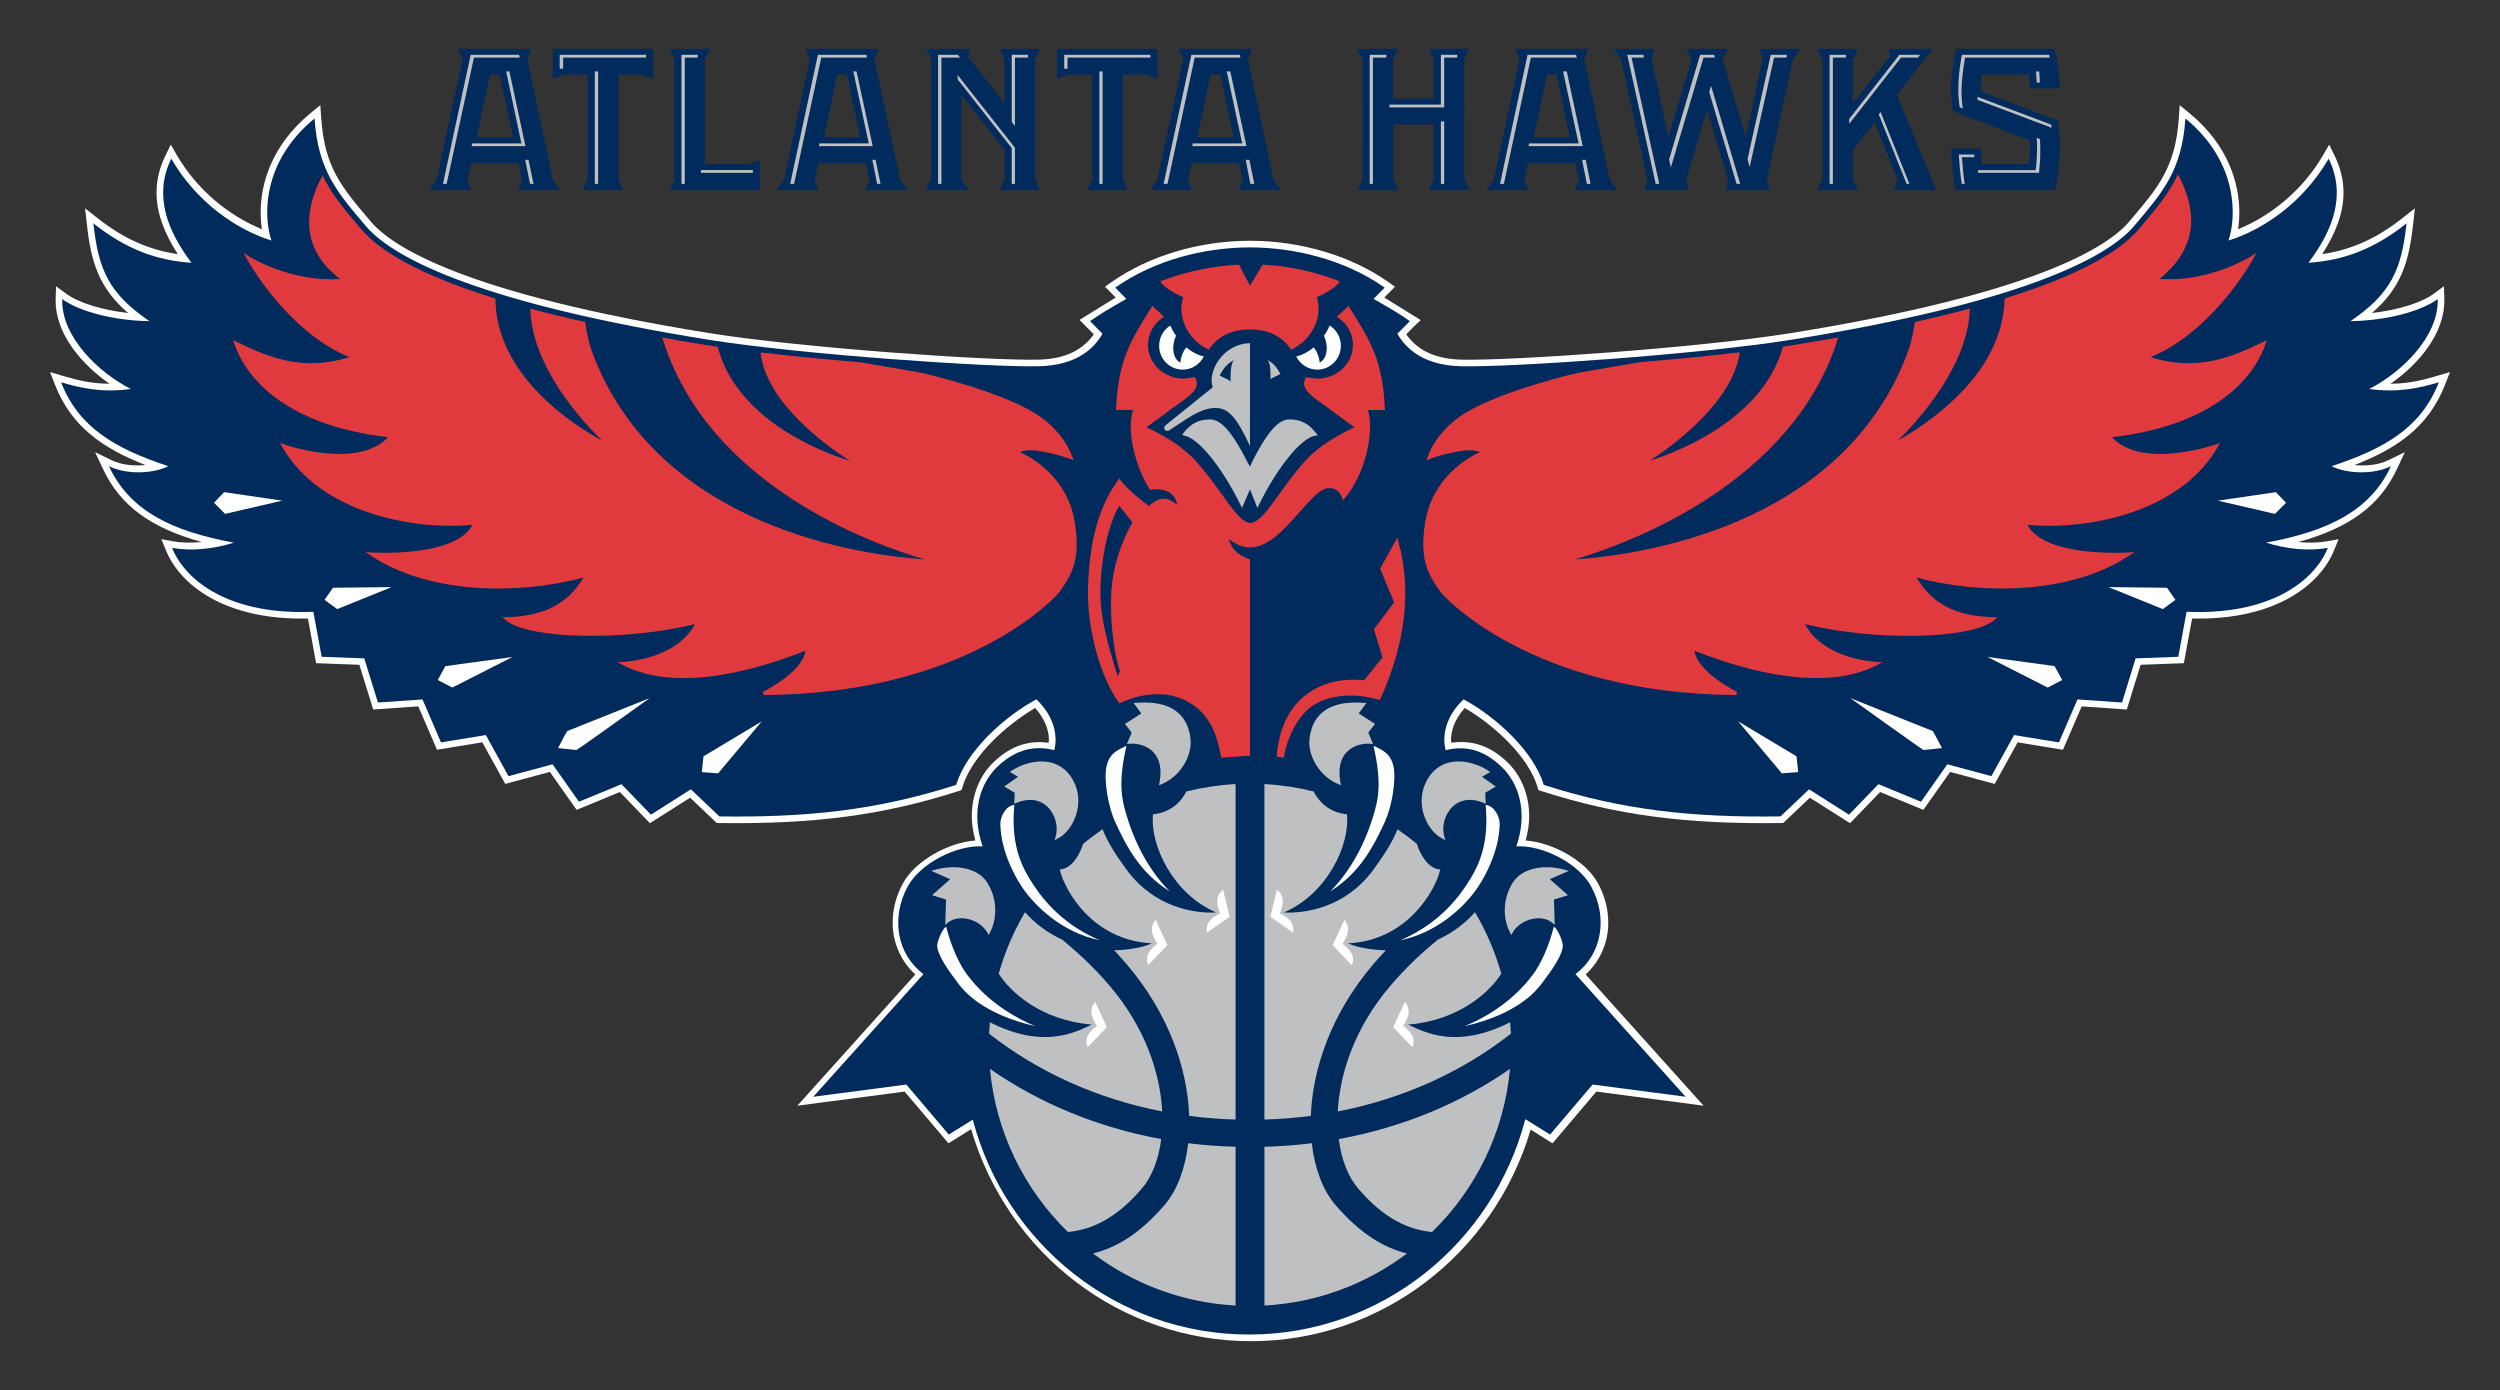 <?xml version="1.0" encoding="utf-8"?>
<!-- Generator: Adobe Illustrator 14.0.0, SVG Export Plug-In . SVG Version: 6.00 Build 43363)  -->
<!DOCTYPE svg PUBLIC "-//W3C//DTD SVG 1.1//EN" "http://www.w3.org/Graphics/SVG/1.1/DTD/svg11.dtd">
<svg version="1.1" id="Layer_1" xmlns="http://www.w3.org/2000/svg" xmlns:xlink="http://www.w3.org/1999/xlink" x="0px" y="0px"
	 width="250px" height="139px" viewBox="0 0 250 139" enable-background="new 0 0 250 139" xml:space="preserve">
<rect x="0" y="0" width="250" height="139" fill="#333333" stroke="none"/>
<g>
	<path fill="#FFFFFF" d="M217.967,10.514l-0.086,1.289c-0.333,4.914-2.035,6.916-4.865,10.239l-0.118,0.141
		c-2.094,2.463-9.279,7.181-33.821,11.13c-9.092,1.46-27.957,2.776-32.935,2.653c-2.6-0.063-4.382-0.921-5.521-2.535
		c0.37-0.374,0.838-0.853,0.838-0.853l0.617-0.567c0,0-2.942-1.819-3.646-2.257c0.258-0.264,1.068-1.083,1.068-1.083l-0.639-0.451
		c-3.737-2.634-8.791-4.143-13.859-4.143c-5.069,0-10.119,1.509-13.86,4.143l-0.641,0.451c0,0,0.811,0.822,1.07,1.083
		c-0.705,0.438-3.616,2.235-3.616,2.235s1.058,1.067,1.429,1.441c-1.132,1.613-2.925,2.471-5.526,2.535
		c-4.977,0.124-23.838-1.192-32.931-2.653c-24.544-3.949-31.729-8.667-33.821-11.132l-0.118-0.139
		c-2.833-3.324-4.535-5.326-4.864-10.239l-0.091-1.289l-0.992,0.819c-3.891,3.198-4.972,7.044-4.972,9.912
		c0,0.614,0.05,1.178,0.132,1.681c-3.426-1.395-6.554-4.04-8.499-7.388l-0.622-1.075l-0.543,1.115
		c-0.587,1.202-0.883,2.437-0.883,3.702c0,1.947,0.734,3.986,2.128,6.137c-2.876-0.428-5.416-1.54-8.026-3.602l-1.243-0.981
		l0.174,1.573c0.42,3.865,1.231,6.395,4.125,8.895c-2.549-0.289-4.927-1.001-6.187-1.928l-1.018-0.75l-0.039,1.265
		c0,0.063-0.005,0.126-0.005,0.19c0,3.263,2.538,6.323,5.389,8.297c-1.829-0.008-3.296-0.378-4.646-0.783L5,37.204l0.496,1.265
		c1.638,4.201,4.801,6.381,9.054,8.034c-1.122,0.107-2.359,0.011-3.36-0.473l-1.682-0.813l0.797,1.69
		c1.696,3.628,4.741,5.887,9.878,7.298c-0.998,0.084-1.968,0.087-2.857-0.073l-1.189-0.21l0.459,1.118
		c1.415,3.455,5.885,7.001,14.198,6.811c0.15,0.855,0.816,4.468,0.816,4.468s3.584,0.131,4.327,0.16
		c0.223,0.726,1.383,4.47,1.383,4.47s3.759-0.262,4.509-0.31c0.305,0.692,1.873,4.336,1.873,4.336s3.789-0.62,4.531-0.741
		c0.368,0.666,2.295,4.157,2.295,4.157s3.736-1.01,4.458-1.2c0.431,0.609,2.678,3.796,2.678,3.796s3.647-1.503,4.324-1.785
		c0.498,0.521,3.006,3.117,3.006,3.117s3.324-2.107,4.017-2.548c0.566,0.537,2.666,2.529,2.666,2.529l0.259,0.005
		c9.519,0.129,16.439-0.794,23.885-3.187l0.329-0.107l0.105-0.333c0.899-2.983,4.252-6.125,7.264-7.878
		c1.086,1.214,1.372,2.382,1.372,3.176c0,0.14-0.024,0.188-0.032,0.301c-1.964-0.266-3.74,0.301-5.387,1.832
		c-1.501,1.391-2.293,3.375-2.293,5.539c0,0.781,0.144,1.592,0.353,2.4c-2.759,0.212-6.008,2.052-7.22,4.256
		c-0.705,1.278-1.046,2.642-1.046,3.963c0,1.987,0.811,3.84,2.264,5.18c-0.792,0.884-11.791,13.122-11.791,13.122
		s10.061-1.321,10.723-1.41c0.417,0.492,4.386,5.172,4.386,5.172s1.543-0.964,2.265-1.415c3.662,12.513,15.012,21.204,27.982,21.204
		c12.946,0,24.288-8.673,27.972-21.156c0.697,0.44,2.186,1.367,2.186,1.367s3.963-4.68,4.382-5.172
		c0.66,0.089,10.724,1.41,10.724,1.41s-10.998-12.238-11.792-13.122c1.455-1.34,2.261-3.192,2.261-5.18
		c0-1.321-0.339-2.685-1.042-3.963c-1.208-2.204-4.457-4.044-7.218-4.256c0.215-0.811,0.354-1.619,0.354-2.4
		c0-2.164-0.795-4.148-2.299-5.539c-1.675-1.555-3.484-2.127-5.482-1.832c-0.011-0.112-0.038-0.163-0.038-0.301
		c0-0.794,0.285-1.962,1.375-3.176c3.013,1.753,6.364,4.895,7.266,7.878l0.103,0.333l0.327,0.107
		c7.449,2.393,14.371,3.315,23.887,3.187l0.258-0.005c0,0,2.105-1.992,2.669-2.529c0.692,0.44,4.017,2.548,4.017,2.548
		s2.508-2.597,3.008-3.117c0.677,0.282,4.322,1.785,4.322,1.785s2.245-3.187,2.68-3.796c0.72,0.19,4.458,1.2,4.458,1.2
		s1.928-3.491,2.293-4.157c0.741,0.121,4.532,0.741,4.532,0.741s1.568-3.644,1.874-4.336c0.746,0.048,4.511,0.31,4.511,0.31
		s1.155-3.744,1.381-4.47c0.74-0.028,4.322-0.16,4.322-0.16s0.666-3.613,0.827-4.468c8.308,0.191,12.781-3.356,14.193-6.811
		l0.456-1.118l-1.187,0.21c-0.892,0.16-1.863,0.157-2.856,0.073c5.134-1.411,8.184-3.67,9.875-7.298l0.795-1.69l-1.675,0.813
		c-1.005,0.483-2.24,0.58-3.362,0.473c4.259-1.653,7.416-3.833,9.055-8.034L245,37.204l-1.305,0.388
		c-1.348,0.404-2.813,0.775-4.645,0.783c2.852-1.974,5.386-5.034,5.386-8.297c0-0.064,0-0.127,0-0.19l-0.043-1.265l-1.015,0.75
		c-1.262,0.926-3.636,1.639-6.187,1.928c2.895-2.5,3.7-5.029,4.124-8.895l0.172-1.573l-1.246,0.981
		c-2.604,2.062-5.145,3.174-8.022,3.602c1.391-2.151,2.132-4.19,2.132-6.137c0-1.265-0.296-2.5-0.886-3.702l-0.548-1.115
		l-0.623,1.075c-1.938,3.348-5.064,5.993-8.49,7.388c0.08-0.503,0.129-1.067,0.129-1.681c0-2.868-1.085-6.714-4.973-9.912
		L217.967,10.514z"/>
	<path fill="#002B5C" d="M243.884,38.227c-1.981,0.591-4.087,1.063-6.966,0.671c3.115-1.579,6.966-5.167,6.853-8.991
		c-1.707,1.262-5.257,2.168-8.721,2.207c4.049-2.76,5.102-5.125,5.606-9.777c-3.19,2.525-6.229,3.707-9.812,3.94
		c2.411-3.191,3.818-6.738,2.024-10.409c-2.502,4.311-6.46,7.077-10.021,8.187c0.768-2.202,1.074-7.786-4.307-12.21
		c-0.35,5.208-2.261,7.38-5.14,10.767c-2.921,3.432-12.147,7.81-34.224,11.356c-9.285,1.493-28.264,2.779-33.054,2.658
		c-3.737-0.088-5.488-1.71-6.385-3.25l1.246-1.262c-1.048-0.75-1.981-1.281-3.625-2.227l1.111-1.124
		c-4.022-2.838-9.113-4.023-13.475-4.023c-4.357,0-9.443,1.186-13.472,4.023l1.109,1.124c-1.636,0.946-2.568,1.477-3.622,2.227
		l1.243,1.262c-0.893,1.54-2.642,3.162-6.381,3.25c-4.791,0.121-23.772-1.165-33.055-2.658
		c-22.077-3.547-31.304-7.925-34.224-11.356c-2.881-3.387-4.786-5.56-5.139-10.767c-5.377,4.425-5.078,10.009-4.306,12.21
		c-3.56-1.11-7.525-3.876-10.022-8.187c-1.79,3.671-0.389,7.218,2.024,10.409c-3.581-0.233-6.619-1.415-9.809-3.94
		c0.503,4.653,1.555,7.017,5.604,9.777c-3.464-0.039-7.008-0.945-8.721-2.207c-0.115,3.825,3.739,7.412,6.855,8.991
		c-2.882,0.392-4.985-0.081-6.97-0.671c1.752,4.495,5.353,6.621,10.725,8.391c-1.503,0.757-4.14,0.878-5.938,0.005
		c2.108,4.496,6.31,6.498,12.494,7.642c-2.024,0.632-4.202,0.876-6.184,0.522c1.404,3.432,5.919,6.745,14.131,6.391l0.829,4.5
		l4.261,0.16l1.367,4.413l4.457-0.308l1.85,4.296l4.483-0.733l2.268,4.108l4.407-1.184l2.637,3.742l4.253-1.753l2.943,3.048
		l3.997-2.535l2.854,2.709c8.683,0.118,15.691-0.591,23.674-3.154c1.011-3.354,4.747-6.785,8.02-8.556
		c1.984,1.889,2.1,3.903,1.79,5.084c-1.87-0.473-3.736-0.159-5.606,1.581c-1.87,1.731-2.725,4.69-1.556,8.042
		c-2.571-0.156-6.209,1.667-7.477,3.984c-1.751,3.192-1.053,6.857,1.56,8.788l-11.021,12.266l9.305-1.222l4.248,5.002l2.398-1.492
		c3.249,12.372,14.382,21.488,27.621,21.488c13.259,0,24.402-9.138,27.635-21.537l2.476,1.541l4.248-5.002l9.307,1.222
		l-11.02-12.266c2.604-1.931,3.308-5.596,1.557-8.788c-1.267-2.317-4.902-4.141-7.47-3.984c1.166-3.352,0.307-6.311-1.563-8.042
		c-1.848-1.719-3.657-2.032-5.504-1.581c-0.312-1.182-0.193-3.195,1.793-5.084c3.266,1.771,7.003,5.202,8.018,8.556
		c7.98,2.563,14.994,3.272,23.678,3.154l2.852-2.709l3.995,2.535l2.942-3.048l4.254,1.753l2.637-3.742l4.403,1.184l2.271-4.108
		l4.484,0.733l1.853-4.296l4.457,0.308l1.358-4.413l4.27-0.16l0.827-4.5c8.211,0.354,12.722-2.959,14.129-6.391
		c-1.981,0.354-4.157,0.11-6.187-0.522c6.187-1.144,10.386-3.146,12.496-7.642c-1.794,0.873-4.431,0.752-5.939-0.005
		C238.535,44.848,242.139,42.722,243.884,38.227"/>
	<path fill="#BEC0C2" d="M118.818,114.322c-0.291,2.562-1.117,4.72-2.345,6.156c-2.529,2.948-4.903,4.308-7.179,4.868
		c4.012,3.023,8.925,4.919,14.262,5.209v-15.879C121.95,114.634,120.366,114.516,118.818,114.322"/>
	<path fill="#BEC0C2" d="M114.171,118.87c1.002-1.162,1.692-2.899,1.952-4.962c-6.395-1.171-12.194-3.593-17.126-7.019
		c0.585,6.38,3.462,12.094,7.8,16.314C109.118,122.968,111.543,121.935,114.171,118.87"/>
	<path fill="#BEC0C2" d="M110.966,98.577c-1.658-1.944-3.283-3.405-4.751-4.616c-1.123-0.513-2.232-1.235-3.267-2.266
		c-0.16-0.164-0.305-0.317-0.448-0.471c-1.128,1.906-2.015,3.969-2.631,6.149c1.167,1.82,4.188,4.653,9.316,5.091
		c-1.705,0.775-4.822,2.48-10.198-0.239c-0.034,0.382-0.058,0.76-0.075,1.144c4.856,3.805,10.735,6.501,17.309,7.776
		C116.021,107.247,114.468,102.685,110.966,98.577"/>
	<path fill="#BEC0C2" d="M105.977,86.945c0.457,2.062,3.267,7.094,9.206,7.389c-0.548,0.274-1.967,0.666-3.767,0.695
		c0.417,0.449,0.839,0.905,1.259,1.404c4.234,4.957,6.071,10.483,6.244,15.155c1.514,0.198,3.065,0.322,4.638,0.367v-33.55
		c-1.689,0.092-3.332,0.347-4.919,0.741c-0.577,1.144-1.69,2.129-3.337,2.282c-0.317,3.062,1.991,7.98,6.323,9.819
		c-2.194,0.118-6.181-0.508-8.938-4.245c-1.241-1.687-1.955-2.881-2.43-4.076c-0.677,0.462-1.332,0.956-1.958,1.478
		C108.012,85.398,107.176,86.896,105.977,86.945"/>
	<path fill="#BEC0C2" d="M131.18,114.322c0.29,2.562,1.117,4.72,2.348,6.156c2.529,2.948,4.902,4.308,7.174,4.868
		c-4.012,3.023-8.92,4.919-14.259,5.209v-15.879C128.05,114.634,129.634,114.516,131.18,114.322"/>
	<path fill="#BEC0C2" d="M135.831,118.87c-1.005-1.162-1.692-2.899-1.955-4.962c6.396-1.171,12.19-3.593,17.125-7.019
		c-0.585,6.38-3.458,12.094-7.797,16.314C140.884,122.968,138.457,121.935,135.831,118.87"/>
	<path fill="#BEC0C2" d="M139.037,98.577c1.653-1.944,3.28-3.405,4.747-4.616c1.122-0.513,2.233-1.235,3.271-2.266
		c0.155-0.164,0.301-0.317,0.445-0.471c1.128,1.906,2.014,3.969,2.632,6.149c-1.166,1.82-4.189,4.653-9.317,5.091
		c1.707,0.775,4.822,2.48,10.197-0.239c0.038,0.382,0.06,0.76,0.075,1.144c-4.854,3.805-10.734,6.501-17.308,7.776
		C133.979,107.247,135.53,102.685,139.037,98.577"/>
	<path fill="#BEC0C2" d="M144.025,86.945c-0.456,2.062-3.271,7.094-9.21,7.389c0.548,0.274,1.971,0.666,3.771,0.695
		c-0.419,0.449-0.838,0.905-1.263,1.404c-4.231,4.957-6.068,10.483-6.239,15.155c-1.515,0.198-3.066,0.322-4.642,0.367v-33.55
		c1.688,0.092,3.331,0.347,4.92,0.741c0.575,1.144,1.692,2.129,3.335,2.282c0.317,3.062-1.986,7.98-6.32,9.819
		c2.191,0.118,6.181-0.508,8.936-4.245c1.241-1.687,1.961-2.881,2.433-4.076c0.677,0.462,1.332,0.956,1.955,1.478
		C141.99,85.398,142.822,86.896,144.025,86.945"/>
	<path fill="#002B5C" d="M87.444,5.892l0.451-1.006h-7.353l0.443,1.006l-2.59,12.095L77.7,18.991h4.143l-0.388-0.968l0.388-1.713
		h4.741l0.354,1.713l-0.396,0.968h4.188l-0.718-1.004L87.444,5.892z M82.404,13.736l1.323-6.28h0.965l1.341,6.28H82.404z
		 M74.818,16.415l1.169-0.382v2.959h-8.959l0.404-0.996V5.868l-0.404-0.981h3.979l-0.532,1.058v10.47H74.818z M52.717,5.892
		l0.446-1.006h-7.349l0.454,1.006l-2.607,12.12l-0.69,0.979h4.15l-0.391-0.968l0.396-1.713h4.728l0.356,1.713l-0.391,0.968h4.179
		l-0.708-1.004L52.717,5.892z M47.674,13.736l1.327-6.28h0.956l1.354,6.28H47.674z M55.274,4.886h10.038v2.968L64.15,7.456h-2.307
		v10.473l0.486,1.062h-4.061l0.509-1.062V7.456h-2.346l-1.157,0.398V4.886z M112.288,17.929l0.49,1.062h-4.063l0.511-1.062V7.456
		h-2.345l-1.175,0.398V4.886h10.05v2.968l-1.166-0.398h-2.302V17.929z M124.789,5.892l0.445-1.006h-7.353l0.449,1.006l-2.593,12.095
		l-0.687,1.004h4.138l-0.388-0.968l0.388-1.713h4.738l0.337,1.713l-0.379,0.968h4.182l-0.716-1.004L124.789,5.892z M119.734,13.736
		l1.332-6.28h0.953l1.356,6.28H119.734z M103.506,5.944v11.985l0.493,1.062h-4.021l0.484-1.062v-2.928l-4.326-5.504v8.458
		l0.718,1.037h-4.242l0.506-0.996V5.771l-0.506-0.885h4.396l-0.262,0.728l3.715,4.732V5.944l-0.484-1.058h4.021L103.506,5.944z"/>
	<path fill="#BEC0C2" d="M102.799,18.39h-1.625v-3.578l-5.738-7.286V18.39h-1.627V5.482h1.987l5.378,6.842V5.482h1.625V18.39
		 M86.648,5.482L89.38,18.39h-1.664l-0.538-2.684H81.27l-0.614,2.684H79.02l2.77-12.907H86.648z M86.876,14.339l-1.603-7.471h-2.135
		l-1.588,7.471H86.876z M123.985,5.482l2.736,12.907h-1.685l-0.517-2.684h-5.909l-0.616,2.684h-1.634l2.778-12.907H123.985z
		 M124.219,14.339l-1.606-7.471h-2.139l-1.575,7.471H124.219z M55.969,6.868h3.513V18.39h1.655V6.868l3.468-0.014V5.482h-8.636
		V6.868z M106.425,6.868h3.513V18.39h1.642V6.868l3.466-0.014V5.482h-8.622V6.868z M51.91,5.482l2.766,12.907h-1.669l-0.546-2.684
		h-5.931L45.93,18.39h-1.636l2.775-12.907H51.91z M52.141,14.339l-1.587-7.471H48.41l-1.584,7.471H52.141z M69.769,5.482h-1.622
		V18.39h7.137v-1.381h-5.515V5.482z"/>
	<path fill="#002B5C" d="M103.132,18.664h-1.637v-3.891L95.76,7.495v11.168h-1.619V5.76h1.981l5.373,6.843c0,0,0.003-6.835,0-6.843
		h1.637C103.129,5.769,103.132,18.664,103.132,18.664 M86.968,5.76l2.743,12.903h-1.599l-0.551-2.681h-5.972l-0.611,2.681h-1.63
		L82.128,5.76H86.968z M87.27,14.612l-1.617-7.471h-2.198l-1.572,7.471H87.27z M124.308,5.76l2.744,12.903h-1.565l-0.549-2.681
		h-6.013l-0.604,2.681h-1.628l2.775-12.903H124.308z M124.646,14.612l-1.616-7.471h-2.225l-1.58,7.471H124.646z M56.31,7.146
		l3.502-0.005v11.523h1.653V7.141l3.465-0.003V5.76H56.31V7.146z M106.75,7.146l3.511-0.005v11.523h1.647V7.141l3.473-0.003V5.76
		h-8.631V7.146z M52.238,5.76l2.77,12.903h-1.595l-0.562-2.681h-5.992l-0.602,2.681h-1.65L47.396,5.76H52.238z M52.546,14.612
		l-1.605-7.471h-2.206l-1.577,7.471H52.546z M70.096,5.76h-1.619v12.903h7.131v-1.386h-5.512V5.76z"/>
	<path fill="#002B5C" d="M205.52,18.991h-9.925c-0.338-1.268-0.419-3.245-0.483-4.135h2.997c0.011,0.332,0.026,1.187,0.059,1.559
		h4.753c0.086-0.726,0.097-1.828,0.064-2.392l-7.658-2.887c-0.456-2.159-0.112-4.806,0.339-6.25h9.779
		c0.333,1.092,0.473,3.06,0.537,3.954h-2.986c-0.011-0.325-0.037-1.007-0.075-1.384h-4.753c-0.075,0.724-0.091,1.146-0.059,1.71
		l7.669,2.885C206.18,14.036,205.896,17.407,205.52,18.991 M146.904,4.881l-4.039,0.005l0.511,1.058v3.912h-4.055V5.944l0.483-1.058
		l-4.049,0.003l0.499,1.055l0.017,11.985l-0.511,1.064l4.049-0.002l-0.478-1.062v-5.474l4.044-0.005l0.005,5.479l-0.51,1.062h4.044
		l-0.483-1.062l-0.017-11.988L146.904,4.881z M176.273,5.944l-1.702,7.748l-2.314-7.748l0.568-1.058h-4.172l0.51,1.058l-2.319,7.748
		l-1.687-7.748l0.279-1.058h-4.06l0.74,1.058l2.621,11.985l-0.285,1.062h0.322h3.749h0.316l-0.198-1.062l2.067-6.981l2.083,6.981
		l-0.203,1.062h0.311h3.749h0.322l-0.285-1.062l2.615-11.985l0.752-1.058h-4.07L176.273,5.944z M189.672,9.473l3.646-4.586h-4.42
		l0.107,0.728l-3.716,4.732V5.944l0.494-1.058h-4.022l0.478,1.058v11.985l-0.478,1.062h4.022l-0.494-1.062v-2.928l2.18-2.744
		l2.277,5.672l-0.279,1.062h4.146L189.672,9.473z M160.984,17.987l0.715,1.004h-4.189l0.387-0.968l-0.349-1.713h-4.731l-0.387,1.713
		l0.387,0.968h-4.135l0.688-1.004l2.594-12.095l-0.446-1.006h7.331l-0.436,1.006L160.984,17.987z M157.005,13.736l-1.353-6.28
		h-0.962l-1.31,6.28H157.005z"/>
	<path fill="#BEC0C2" d="M152.758,5.482l-2.755,12.906h1.621l0.602-2.684h5.924l0.542,2.684h1.659l-2.738-12.906H152.758z
		 M152.526,14.338l1.573-7.47h2.148l1.611,7.47H152.526z M192.496,18.388h-1.836l-2.991-7.464l-3.083,3.885v3.579h-1.627V5.482
		h1.627v6.84l5.354-6.84h2.073l-3.115,3.899L192.496,18.388z M205.267,14.442c0,1.345-0.145,2.763-0.333,3.817
		c0,0-0.016,0.066-0.026,0.129h-8.732c-0.016-0.061-0.016-0.118-0.016-0.118c-0.146-0.899-0.231-2.043-0.285-2.818h1.547
		c0.011,0.184,0.075,1.562,0.075,1.562h6.068l0.069-0.541c0.043-0.514,0.075-1.186,0.075-1.736c0-0.294,0-0.558-0.026-0.753
		l-0.017-0.357c0,0-7.029-2.658-7.689-2.901c-0.103-0.583-0.146-1.176-0.146-1.768c0-1.192,0.156-2.364,0.328-3.343
		c0,0,0.005-0.069,0.016-0.132h8.732c0.011,0.061,0.026,0.121,0.026,0.121c0.156,0.937,0.247,1.979,0.29,2.65h-1.552
		c-0.017-0.289-0.075-1.385-0.075-1.385h-6.063l-0.07,0.541c-0.043,0.459-0.069,0.839-0.069,1.229c0,0.173,0,0.36,0.011,0.566
		l0.026,0.363c0,0,7.019,2.65,7.69,2.893C205.219,13.073,205.267,13.742,205.267,14.442 M177.079,5.482h1.621l-2.83,12.906h-2.212
		l-2.948-9.885l-2.938,9.885h-2.202l-2.846-12.906h1.605l2.433,10.967l3.249-10.967h1.401l3.228,10.94L177.079,5.482z
		 M145.723,18.388h-1.633v-6.53h-5.456v6.53h-1.665V5.482h1.665v4.977h5.456V5.482h1.633V18.388z"/>
	<path fill="#002B5C" d="M153.091,5.76l-2.761,12.903h1.622l0.617-2.681h6.004l0.537,2.681h1.573L157.945,5.76H153.091z
		 M152.849,14.61l1.584-7.467h2.245l1.595,7.467H152.849z M192.829,18.664h-1.777l-2.991-7.467l-3.146,3.894v3.574h-1.627V5.76
		h1.627v6.628l5.188-6.628h2.244l-3.114,3.896L192.829,18.664z M205.6,14.712c0,1.359-0.155,2.755-0.349,3.828
		c0,0-0.006,0.061-0.017,0.124h-8.731c-0.006-0.061-0.011-0.118-0.011-0.118c-0.146-0.902-0.242-2.038-0.301-2.826h1.552
		c0.011,0.206,0.069,1.559,0.069,1.559h6.09l0.043-0.53c0.064-0.52,0.086-1.188,0.086-1.738c0-0.297-0.005-0.549-0.016-0.745
		l-0.021-0.363c0,0-7.029-2.653-7.685-2.904c-0.097-0.583-0.161-1.17-0.161-1.761c0-1.2,0.172-2.368,0.338-3.344
		c0,0,0.011-0.069,0.017-0.132h8.731c0.011,0.055,0.017,0.129,0.017,0.129c0.15,0.926,0.247,1.96,0.306,2.634h-1.547
		c-0.016-0.278-0.091-1.38-0.091-1.38h-6.063l-0.064,0.541c-0.048,0.471-0.086,0.839-0.086,1.232c0,0.176,0.006,0.36,0.027,0.559
		l0.027,0.512c0,0,7.029,2.647,7.685,2.892C205.535,13.484,205.6,14.02,205.6,14.712 M177.406,5.76h1.611l-2.825,12.903h-2.089
		l-2.996-10.08l-3.013,10.08h-2.105L163.154,5.76h1.503l2.428,10.987L170.35,5.76h1.396l3.223,10.938L177.406,5.76z M146.045,18.664
		h-1.627v-6.522h-5.473v6.522h-1.654V5.76h1.654v4.979h5.473V5.76h1.627V18.664z"/>
	<path fill="#FFFFFF" d="M132.974,32.553c-0.177,0.357-0.23,0.532-0.58,1.023c0.505,1.1,0.312,2.324-0.43,2.681
		c-0.032-0.595-0.365-1.304-0.612-1.513c-0.467,0.418-1.127,0.776-1.729,0.896c0.381,0.784,1.182,1.323,2.11,1.323
		c1.294,0,2.352-1.063,2.352-2.383C134.085,33.728,133.64,32.978,132.974,32.553"/>
	<path fill="#FFFFFF" d="M117.028,32.553c0.173,0.357,0.229,0.532,0.578,1.023c-0.506,1.1-0.31,2.324,0.429,2.681
		c0.038-0.595,0.365-1.304,0.615-1.513c0.467,0.418,1.13,0.776,1.729,0.896c-0.384,0.784-1.187,1.323-2.11,1.323
		c-1.298,0-2.355-1.063-2.355-2.383C115.914,33.728,116.357,32.978,117.028,32.553"/>
	<path fill="#BEC0C2" d="M124.999,34.315c-1.254,0.027-2.408,0.658-3.151,1.727c-0.446,0.649-0.685,1.377-0.685,2.038
		c0,0.231,0.047,0.443,0.107,0.651c-0.146,0.115-3.781,3.043-3.781,3.043l-0.889,0.724c-0.129,0.097-0.179,0.208-0.179,0.308
		c0,0.06,0.021,0.115,0.05,0.162c0.086,0.121,0.283,0.176,0.496,0.037l0.632-0.419c1.611-1.069,2.773-1.842,4.072-1.787
		c1.295,0.055,2.12,1.202,3.327,3.809V34.315z"/>
	<path fill="#BEC0C2" d="M128.839,41.947c-1.502,0.055-2.934,2.882-3.706,4.402c0,0-0.055,0.155-0.134,0.312
		c-0.079-0.16-0.187-0.317-0.187-0.317c-0.773-1.521-2.208-4.342-3.707-4.396c-1.619-0.058-2.382,0.886-2.706,1.29l-0.181,0.223
		l0.227,0.116c1.384,0.226,3.737,3.123,5.598,6.89l0.163,0.328c0,0,0.593-1.375,0.792-1.856c0.197,0.482,0.74,1.856,0.74,1.856
		l0.161-0.328c1.86-3.767,4.217-6.664,5.597-6.89l0.284-0.042l-0.236-0.297C131.223,42.833,130.461,41.889,128.839,41.947"/>
	<path fill="#BEC0C2" d="M93.563,86.961l-0.446,0.124c0,0,1.545,0.682,1.9,0.835c-0.31,0.273-1.814,1.598-1.814,1.598
		s1.21,0.381,1.402,0.44c-0.005,0.23-0.082,2.529-0.082,2.529l0.281-0.231c0.467-0.376,1.154-0.518,1.885-0.376
		c0.865,0.158,1.639,0.677,2.03,1.358l0.155,0.264l0.14-0.271c0.596-1.171,0.85-3.068-0.239-4.895
		C97.778,86.671,95.376,86.456,93.563,86.961"/>
	<path fill="#BEC0C2" d="M130.949,73.896c-0.188,1.77,1.096,3.791,2.868,4.511l0.273,0.11l-0.049-0.298
		c-0.23-1.281-0.037-2.271,0.586-2.965c0.671-0.735,1.687-0.937,2.411-0.878l0.269,0.021c0,0-0.414-0.999-0.479-1.149
		c0.103-0.123,0.677-0.856,0.677-0.856s-1.391-0.89-1.632-1.046c0.15-0.204,0.768-1.048,0.768-1.048l-0.295-0.019
		C132.232,69.967,131.143,72.075,130.949,73.896"/>
	<path fill="#BEC0C2" d="M142.93,77.644c-0.719,1.037-0.944,2.299-0.628,3.55c0.295,1.176,1.042,2.213,1.891,2.647l0.344,0.172
		l-0.107-0.368c-0.296-1.018,0.069-2.282,0.869-3.01c0.543-0.502,1.51-0.964,3.04-0.359l0.236,0.097c0,0-0.038-0.942-0.049-1.101
		c0.146-0.081,1.053-0.612,1.053-0.612s-1.074-0.769-1.38-0.985c0.236-0.138,0.827-0.481,0.827-0.481l-0.226-0.145
		C147.291,76.067,144.477,75.415,142.93,77.644"/>
	<path fill="#BEC0C2" d="M113.657,70.277l-0.296,0.023c0,0,0.622,0.84,0.769,1.044c-0.244,0.155-1.635,1.05-1.635,1.05
		s0.578,0.733,0.674,0.856c-0.062,0.147-0.477,1.149-0.477,1.149l0.273-0.027c0.729-0.054,1.74,0.146,2.408,0.884
		c0.622,0.688,0.816,1.684,0.585,2.962l-0.055,0.301l0.281-0.113c1.771-0.722,3.058-2.744,2.868-4.514
		C118.86,72.072,117.768,69.97,113.657,70.277"/>
	<path fill="#BEC0C2" d="M101.199,77.048l-0.229,0.145c0,0,0.594,0.344,0.831,0.479c-0.303,0.22-1.384,0.985-1.384,0.985
		s0.91,0.534,1.054,0.615c-0.005,0.16-0.047,1.101-0.047,1.101l0.236-0.097c1.529-0.604,2.5-0.14,3.043,0.359
		c0.797,0.726,1.163,1.995,0.863,3.008l-0.107,0.37l0.341-0.172c0.855-0.435,1.598-1.472,1.895-2.645
		c0.319-1.254,0.097-2.519-0.623-3.555C105.523,75.418,102.71,76.07,101.199,77.048"/>
	<path fill="#BEC0C2" d="M151.227,88.339c-1.09,1.82-0.837,3.719-0.236,4.892l0.135,0.274l0.155-0.267
		c0.387-0.679,1.171-1.202,2.03-1.361c0.73-0.137,1.418,0.003,1.885,0.382l0.279,0.229c0,0-0.075-2.302-0.08-2.527
		c0.193-0.062,1.401-0.442,1.401-0.442s-1.504-1.324-1.815-1.601c0.354-0.153,1.901-0.83,1.901-0.83l-0.446-0.123
		C154.626,86.456,152.221,86.671,151.227,88.339"/>
	<path fill="#FFFFFF" d="M112.646,74.583c-0.894,3.904-0.428,5.482,0.042,7.057c0.473,1.6,1.71,4.93,4.281,7.493
		c-3.037-1.893-4.399-4.652-5.453-6.94c-0.711-1.552-1.166-4.259-0.853-5.596C110.931,75.421,111.597,75.056,112.646,74.583"/>
	<path fill="#FFFFFF" d="M101.436,80.498c-0.352,3.668,0.585,5.851,1.517,7.376c1.013,1.654,2.959,4.414,7.01,6.151
		c-3.814-0.795-6.489-3.461-7.71-5.244c-1.05-1.538-2.18-3.989-2.219-6.391C100.022,81.642,100.62,80.538,101.436,80.498"/>
	<path fill="#FFFFFF" d="M94.62,92.681c0.509,2.014,1.325,3.785,2.142,4.854c0.635,0.821,2.612,3.351,6.778,5.085
		c-5.178-1.187-7.086-3.432-7.713-4.264c-0.894-1.184-2.216-2.991-2.101-3.898C93.789,93.975,94.271,92.801,94.62,92.681"/>
	<path fill="#FFFFFF" d="M137.351,74.583c0.896,3.904,0.43,5.482-0.038,7.057c-0.478,1.6-1.713,4.93-4.285,7.493
		c3.04-1.893,4.398-4.652,5.456-6.94c0.709-1.552,1.165-4.259,0.854-5.596C139.069,75.421,138.403,75.056,137.351,74.583"/>
	<path fill="#FFFFFF" d="M148.563,80.498c0.349,3.668-0.586,5.851-1.52,7.376c-1.01,1.654-2.959,4.414-7.003,6.151
		c3.813-0.795,6.487-3.461,7.706-5.244c1.047-1.538,2.181-3.989,2.224-6.391C149.981,81.642,149.38,80.538,148.563,80.498"/>
	<path fill="#FFFFFF" d="M155.378,92.681c-0.51,2.014-1.321,3.785-2.143,4.854c-0.634,0.821-2.61,3.351-6.771,5.085
		c5.177-1.187,7.083-3.432,7.706-4.264c0.896-1.184,2.223-2.991,2.104-3.898C156.21,93.975,155.728,92.801,155.378,92.681"/>
	<path fill="#FFFFFF" d="M134.257,94.38c0.666,0.519,1.327,1.163,0.919,2.14l-1.912-2.005l1.171-2.524
		C135.133,92.779,134.719,93.671,134.257,94.38"/>
	<path fill="#FFFFFF" d="M140.31,102.583c0.671,0.521,1.332,1.16,0.924,2.137l-1.917-2.003l1.17-2.523
		C141.185,100.982,140.776,101.879,140.31,102.583"/>
	<path fill="#FFFFFF" d="M127.985,91.349c0.751,0.373,1.524,0.872,1.31,1.909l-2.262-1.582l0.658-2.706
		C128.532,89.604,128.302,90.564,127.985,91.349"/>
	<path fill="#FFFFFF" d="M115.742,94.38c-0.666,0.519-1.33,1.163-0.918,2.14l1.913-2.005l-1.168-2.524
		C114.868,92.779,115.275,93.671,115.742,94.38"/>
	<path fill="#FFFFFF" d="M109.689,102.583c-0.671,0.521-1.328,1.16-0.921,2.137l1.916-2.003l-1.168-2.523
		C108.815,100.982,109.224,101.879,109.689,102.583"/>
	<path fill="#FFFFFF" d="M122.019,91.349c-0.756,0.373-1.529,0.872-1.317,1.909l2.266-1.582l-0.658-2.706
		C121.468,89.604,121.694,90.564,122.019,91.349"/>
	<path fill="#FFFFFF" d="M56.729,73.106c-0.079,0.069-0.813,1.49-0.813,1.49l-0.11,0.215l1.848,0.19
		c0.112-0.027,7.327-5.199,7.327-5.199L56.729,73.106z"/>
	<polygon fill="#FFFFFF" points="70.412,75.593 70.349,75.636 70.183,77.209 71.813,77.335 76.171,72.14 	"/>
	<polygon fill="#FFFFFF" points="33.376,58.773 33.3,58.776 32.456,59.983 33.72,60.909 39.161,58.71 	"/>
	<polygon fill="#FFFFFF" points="22.361,49.273 21.398,50.275 22.51,51.388 28.217,50.065 22.416,49.216 	"/>
	<polygon fill="#FFFFFF" points="44.615,66.6 44.538,66.614 43.778,68.002 45.231,68.756 51.247,65.698 	"/>
	<path fill="#E03A3E" d="M134.708,30.731l-1.02,0.944l0.172,0.118c0.912,0.643,1.434,1.63,1.434,2.7
		c0,1.861-1.611,3.376-3.588,3.376l-1.095-0.144l-0.081,0.107c-0.08,0.184-0.123,0.354-0.123,0.52c0,0.753,0.869,1.367,2.341,2.398
		c0,0,2.32,1.71,2.69,1.983c-1.472,0.688-3.469,1.753-4.945,3.387c-0.978,1.081-1.811,2.235-2.54,3.253
		c-1.167,1.627-2.093,2.912-2.908,2.917c-0.811,0.002-1.737-1.285-2.903-2.917c-0.734-1.018-1.563-2.172-2.542-3.253
		c-1.473-1.634-3.472-2.7-4.943-3.387c0.371-0.272,2.689-1.983,2.689-1.983c1.474-1.031,2.343-1.645,2.343-2.398
		c0-0.165-0.042-0.335-0.129-0.52l-0.052-0.113l-1.12,0.149c-1.974,0-3.589-1.516-3.589-3.376c0-1.07,0.523-2.057,1.439-2.7
		l0.164-0.118l-1.163-1.081l-0.107,0.17c-2.123,3.376-3.288,5.237-3.527,10.057l-0.008,0.173h1.698
		c-0.134,0.501-0.223,1.031-0.223,1.611c0,2.126,0.82,4.636,1.868,6.288l0.058,0.089l0.105-0.011c0.871-0.11,1.55,0.027,2.01,0.407
		c0.378,0.31,0.53,0.729,0.624,1.129c-0.414-0.362-0.839-0.615-1.277-0.632c-0.525-0.024-1.058,0.238-1.572,0.724
		c-0.275-0.204-2.191-1.642-2.824-2.568l-0.135-0.195l-0.137,0.192c-1.892,2.615-2.846,6.002-2.988,10.657
		c-0.146,4.609,1.47,9.387,3.065,11.541l0.083,0.11l0.124-0.058c1.237-0.58,4.421-1.716,7.231,0.223
		c2.01,1.385,2.469,3.592,2.72,4.779l0.106,0.483l2.865-0.196V55.934c-1.377-0.489-1.784-1.061-2.13-2.031
		c0.771,0.557,1.474,0.869,2.18,0.846c1.825-0.043,3.469-1.908,4.919-3.552c1.004-1.141,1.949-2.218,2.701-2.359
		c0.854-0.153,1.348,0.375,1.524,0.916l0.092,0.275l0.193-0.217c1.525-1.737,2.534-4.801,2.534-7.212
		c0-0.591-0.08-1.118-0.215-1.603h1.703l-0.011-0.173c-0.242-4.82-1.407-6.681-3.534-10.057l-0.102-0.17L134.708,30.731z"/>
	<path fill="#E03A3E" d="M139.531,54.117l-1.515,2.75c0,0,1.326,3.211,1.391,3.379c-0.107,0.14-2.014,2.673-2.014,2.673
		s0.811,2.677,0.854,2.834c-0.102,0.124-1.739,2.153-1.842,2.274c-1.364-0.152-3.866-0.127-5.929,1.548
		c-1.616,1.303-2.556,3.3-2.799,5.939l-0.017,0.166l0.356,0.03l0.354,0.066l0.043-0.163c0.307-1.864,1.278-3.566,2.116-4.426
		c1.777-1.836,4.946-1.936,7.309-1.217l0.14,0.041l0.06-0.132c2.519-5.499,3.142-10.935,1.799-15.728l-0.107-0.39L139.531,54.117z"
		/>
	<path fill="#E03A3E" d="M123.804,26.466c-2.595,0.146-5.29,0.711-7.575,1.592l-0.204,0.077l0.13,0.173
		c0.397,0.537,1.302,1.015,2.16,1.417c-0.107,0.383-0.179,0.767-0.179,1.136c0,1.816,1.215,3.369,2.624,4.046l0.129,0.061
		l0.081-0.115c0.885-1.268,2.241-1.911,4.033-1.911c1.788,0,3.144,0.643,4.029,1.911l0.08,0.115l0.129-0.061
		c1.402-0.678,2.621-2.23,2.621-4.046c0-0.369-0.07-0.753-0.178-1.136c0.859-0.401,1.768-0.879,2.165-1.417l0.123-0.173
		l-0.198-0.077c-2.374-0.913-4.866-1.446-7.407-1.587l-0.104-0.005c0,0-1.034,1.697-1.262,2.104
		c-0.228-0.407-1.091-2.109-1.091-2.109L123.804,26.466z"/>
	<path fill="#002B5C" d="M111.916,50.57l1.322,1.655c-1.165,2.128-1.946,4.418-2.1,6.863c-0.157,2.444,0.153,5.99,0.858,8.042
		l-0.235,0.473c-1.481-4.731-1.792-6.783-1.712-8.991C110.126,56.408,110.594,52.935,111.916,50.57"/>
	<path fill="#E03A3E" d="M107.506,52.38c-0.679-4.665-4.41-6.675-5.499-7.167c1.067-0.548,3.915,0.275,5.017,0.685l0.335,0.124
		l-0.124-0.341c-1.055-2.842-3.678-4.327-3.789-4.391c-3.726-2.271-11.174-3.986-11.248-4.003c-0.003,0-3.36-0.58-6.176-1.063
		c-3.439-0.286-6.899-0.625-9.967-0.981c0.543,4.999,6.538,9.307,8.925,10.838c-3.03-0.945-11.307-4.168-13.214-11.402
		c-0.354-0.052-0.704-0.107-1.037-0.16c-1.571-0.25-3.066-0.509-4.501-0.767c4.491,14.847,21.216,20.731,26.23,22.183
		c-5.759-0.373-26.732-2.956-33.307-20.888c-0.264-0.725-0.517-1.958-0.627-2.837c-1.991-0.448-3.819-0.897-5.494-1.348
		c0.155,5.819,5.174,11.252,7.173,13.196c-2.837-1.548-10.624-6.498-10.657-14.201c-8.025-2.489-11.727-4.95-13.373-6.882
		l-0.121-0.141c-1.598-1.878-2.893-3.403-3.795-5.292c-0.971,1.808-1.344,3.356-1.344,4.67c0,3.077,1.979,4.821,3.099,5.687
		c-5.026,0.329-9.073-2.243-9.117-2.269l-0.54-0.352l0.306,0.569c0.035,0.074,3.97,7.283,10.288,9.873
		c-4.558,1.395-7.824,0.152-11.284-1.532l-0.357-0.173l0.129,0.377c0.803,2.376,3.93,7.984,15.365,9.332
		c-3.047,3.264-10.308,0.75-10.383,0.724l-0.423-0.152l0.226,0.388c3.86,6.744,13.357,8.344,19.024,7.803
		c-1.724,3.293-10,2.766-10.085,2.757l-0.629-0.044l0.525,0.347c5.911,3.927,14.847,3.932,21.282,2.214
		c-1.548,2.612-3.916,3.862-7.674,3.957l-0.432,0.011l0.33,0.28c2.257,1.936,12.029,2.117,18.927,0.404
		c-1.021,2.043-3.736,3.52-7.145,3.775l-0.584,0.044l0.52,0.269c4.116,2.146,10.429,1.642,18.257-1.415
		c-0.267,2.136-4.201,4.08-4.245,4.103l0.074,0.313c20.715-0.104,29.412-10.088,29.497-10.19c1.167-1.564,1.807-2.846,1.807-4.914
		C107.671,53.799,107.616,53.133,107.506,52.38"/>
	<path fill="#E03A3E" d="M226.334,34.188c-3.459,1.682-6.724,2.925-11.288,1.532c6.315-2.59,10.257-9.799,10.295-9.875l0.306-0.571
		l-0.542,0.354c-0.038,0.024-4.108,2.611-9.151,2.265c2.084-1.68,3.163-3.634,3.163-5.856c0-1.427-0.456-2.972-1.321-4.614
		c-0.901,1.944-2.218,3.495-3.85,5.412l-0.118,0.134c-1.649,1.936-5.349,4.396-13.372,6.882
		c-0.129,7.619-7.813,12.604-10.649,14.185c2.004-1.965,6.998-7.42,7.181-13.178c-1.682,0.451-3.507,0.899-5.505,1.344
		c-0.118,0.892-0.381,2.143-0.639,2.841c-6.584,17.971-27.63,20.527-33.344,20.891c4.973-1.463,21.798-7.427,26.33-22.195
		c-1.455,0.265-2.975,0.52-4.56,0.779c-0.316,0.05-0.639,0.098-0.977,0.145c-1.95,7.146-10.273,10.438-13.292,11.407
		c2.347-1.541,8.292-5.894,8.979-10.838c-3.077,0.361-6.547,0.699-10.005,0.987c-2.813,0.487-6.17,1.064-6.17,1.064
		c-0.081,0.016-7.529,1.732-11.262,4.009c-0.107,0.058-2.728,1.545-3.78,4.389l-0.124,0.341l0.333-0.123
		c1.106-0.411,3.953-1.233,5.016-0.685c-1.084,0.492-4.816,2.499-5.493,7.168c-0.113,0.756-0.167,1.419-0.167,2.021
		c0,2.062,0.64,3.343,1.805,4.9c0.086,0.108,8.78,10.09,29.498,10.198l0.07-0.314c-0.038-0.024-3.974-1.966-4.242-4.103
		c7.829,3.059,14.145,3.558,18.264,1.417l0.516-0.27l-0.586-0.043c-3.41-0.256-6.122-1.736-7.142-3.775
		c6.895,1.713,16.669,1.53,18.924-0.404l0.328-0.281l-0.43-0.013c-3.76-0.091-6.122-1.345-7.669-3.958
		c6.428,1.719,15.364,1.713,21.276-2.209l0.526-0.347l-0.634,0.044c-0.08,0.008-8.355,0.536-10.079-2.759
		c5.66,0.542,15.159-1.058,19.026-7.803l0.22-0.386l-0.424,0.147c-0.07,0.031-7.336,2.54-10.375-0.72
		c11.428-1.348,14.558-6.957,15.358-9.334l0.129-0.375L226.334,34.188z"/>
	<path fill="#BEC0C2" d="M127.055,37.952c0-0.553,0.026-1.71-0.344-1.975c0.58,0.311,0.953,0.687,1.317,1.421
		C127.715,37.611,127.141,37.768,127.055,37.952"/>
	<path fill="#002B5C" d="M123.059,38.168c0-0.616-0.034-1.9,0.385-2.191c-0.647,0.354-1.064,0.758-1.474,1.575
		C122.319,37.777,122.965,37.968,123.059,38.168"/>
	<path fill="#FFFFFF" d="M193.27,73.106c0.081,0.069,0.816,1.49,0.816,1.49l0.107,0.215l-1.842,0.19
		c-0.118-0.027-7.33-5.199-7.33-5.199L193.27,73.106z"/>
	<polygon fill="#FFFFFF" points="179.587,75.593 179.651,75.636 179.817,77.209 178.186,77.335 173.824,72.14 	"/>
	<polygon fill="#FFFFFF" points="216.625,58.773 216.7,58.776 217.543,59.983 216.281,60.909 210.841,58.71 	"/>
	<polygon fill="#FFFFFF" points="227.585,49.216 221.78,50.065 227.494,51.388 228.605,50.275 227.639,49.273 	"/>
	<polygon fill="#FFFFFF" points="205.385,66.6 205.46,66.614 206.223,68.002 204.768,68.756 198.753,65.698 	"/>
</g>
</svg>
